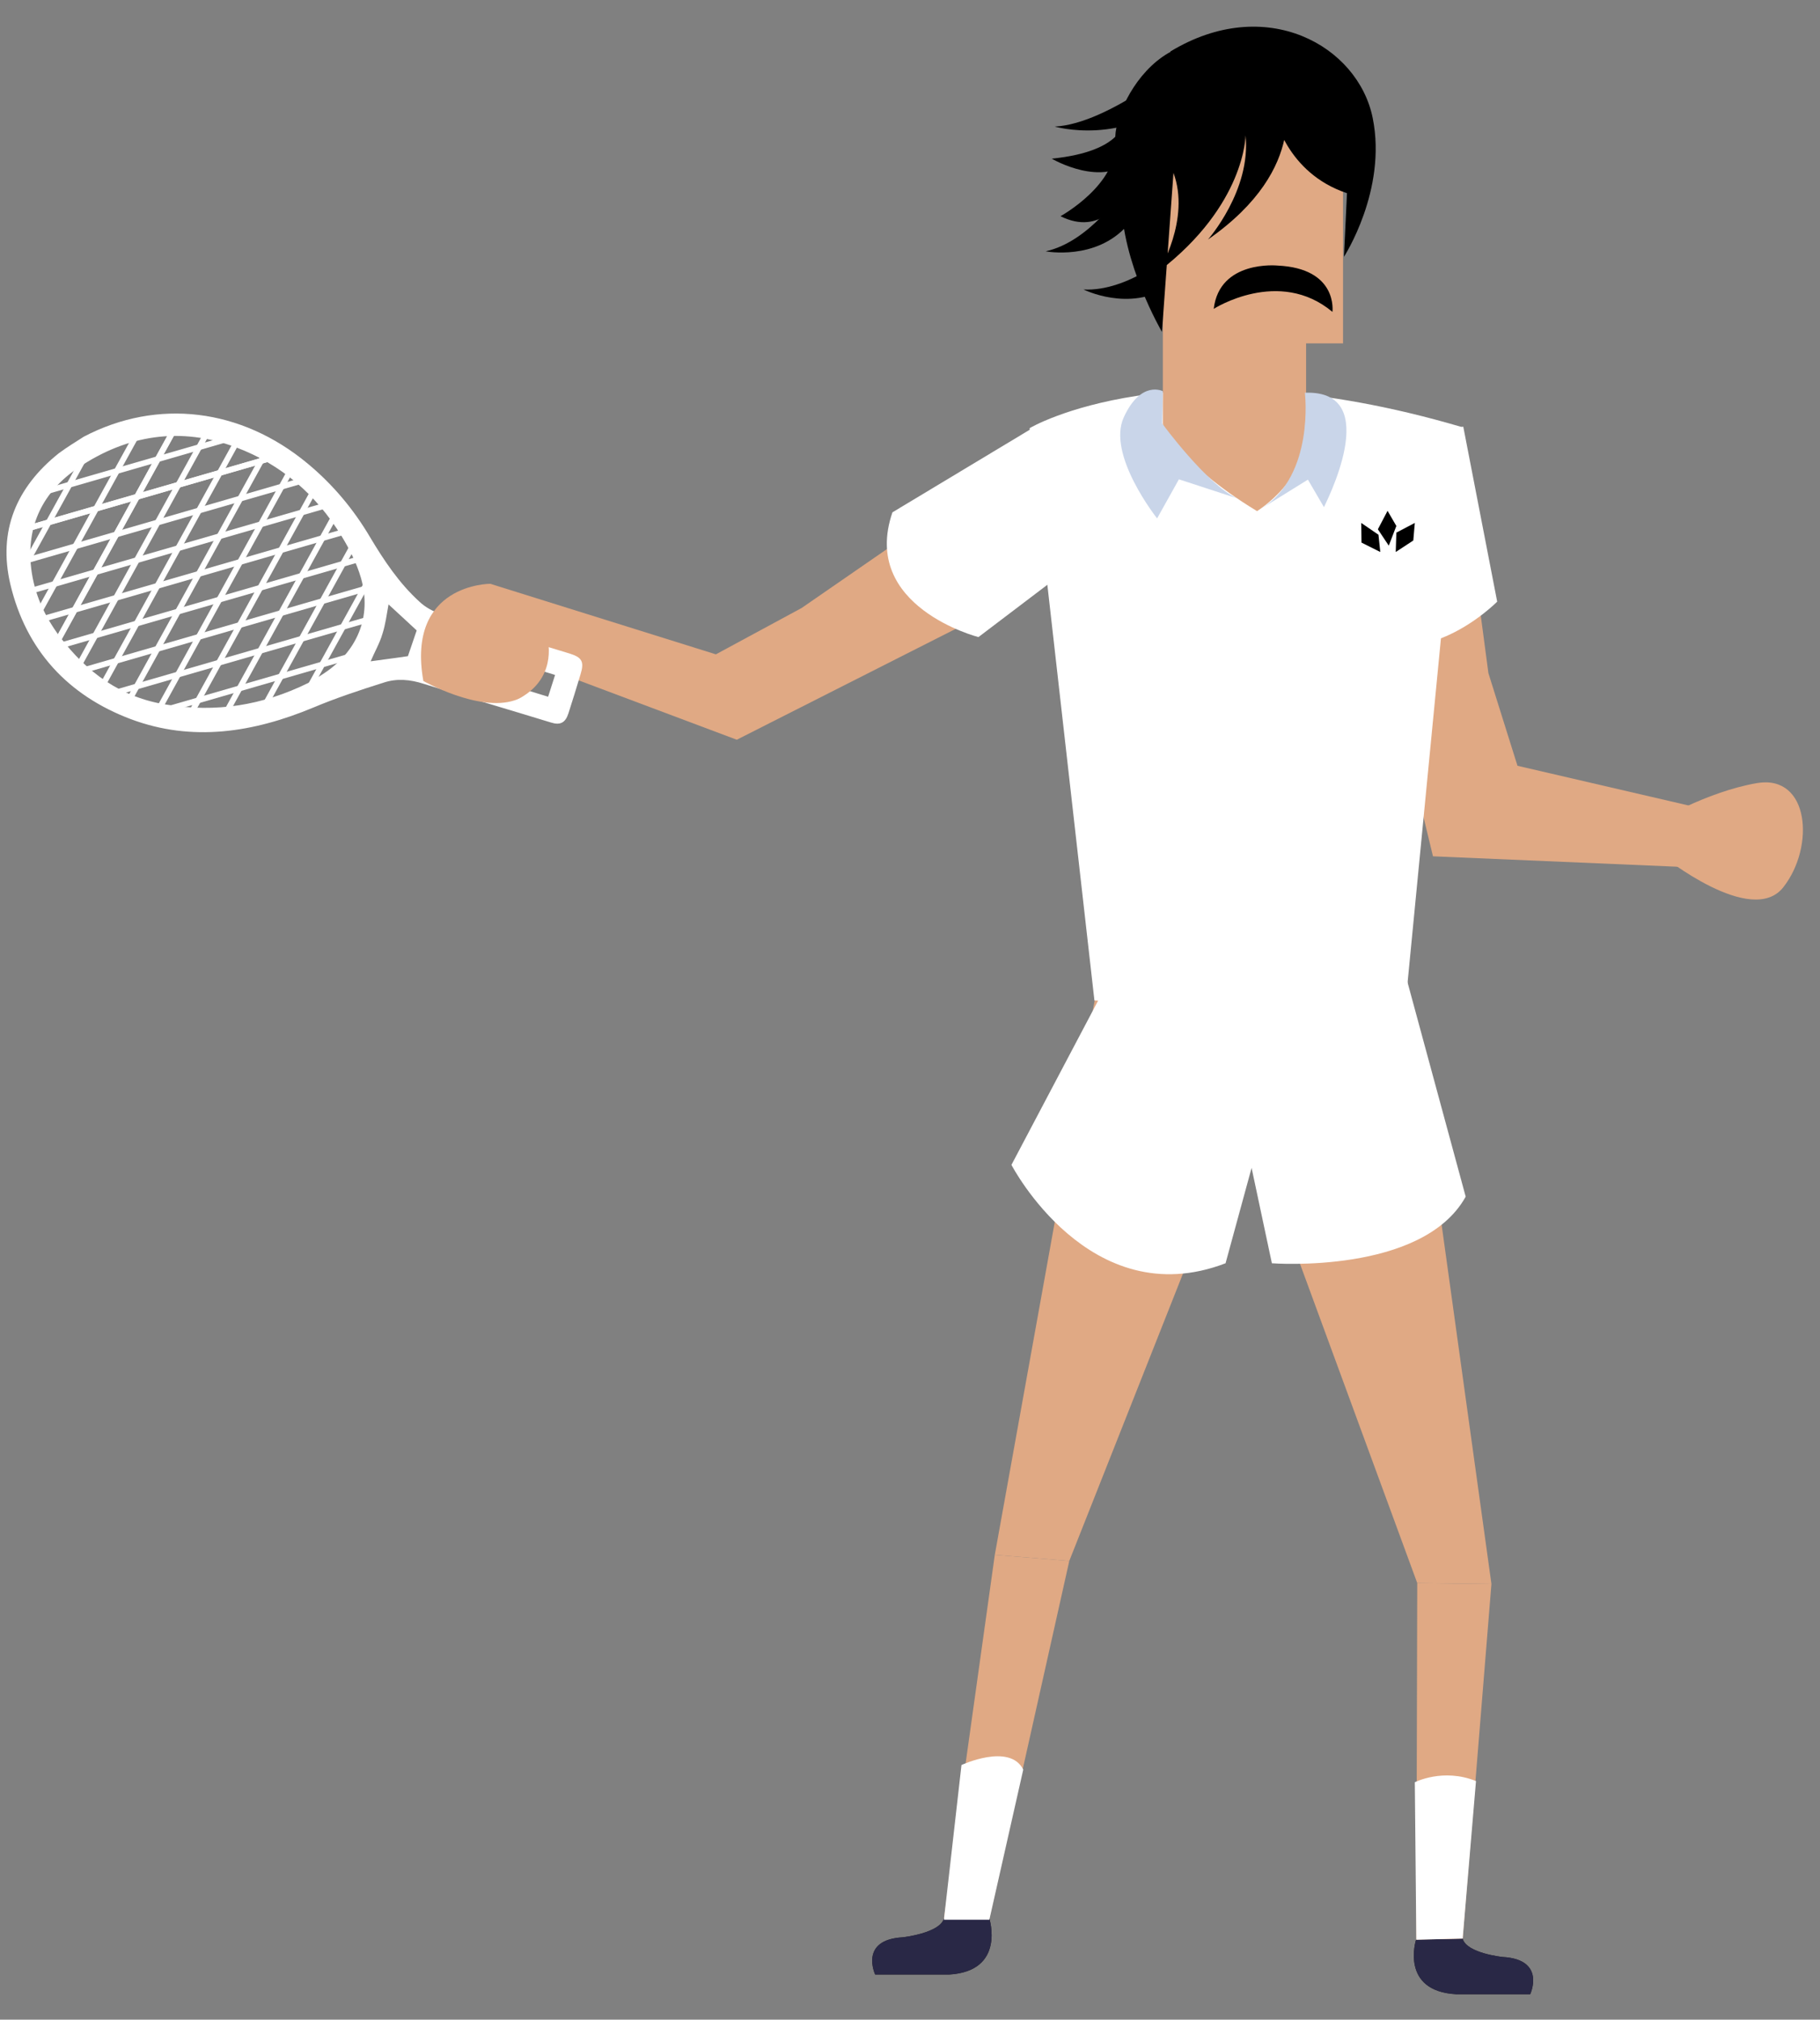 <?xml version="1.0" encoding="utf-8"?>
<!-- Generator: Adobe Illustrator 18.1.1, SVG Export Plug-In . SVG Version: 6.00 Build 0)  -->
<svg version="1.1" id="Layer_1" xmlns="http://www.w3.org/2000/svg" xmlns:xlink="http://www.w3.org/1999/xlink" x="0px" y="0px"
	 viewBox="0 80 601 667" enable-background="new 0 80 601 667" xml:space="preserve">
<rect x="0" y="80" width="601" height="667" fill="#808080" stroke="none"/>
<g>
	<defs>
		<path id="SVGID_1_" d="M116,255c-8.6-14.1-20.7-24.5-36.1-30.3c-19.2-7.3-37.7-4.3-54.6,7c-12,8.1-17.9,19.8-16.2,34.6
			c1,8.7,4.6,16.5,9.9,23.4c9.3,12.4,21.2,21,36.8,23.5c16.9,2.7,33.1,0.1,48.9-7.6c1.3-0.8,3.1-1.8,4.8-2.9
			c11.9-7.6,17.1-19.9,13.2-33.1C121.3,264.5,118.8,259.5,116,255z"/>
	</defs>
	<clipPath id="SVGID_2_">
		<use xlink:href="#SVGID_1_"  overflow="visible"/>
	</clipPath>
	<g clip-path="url(#SVGID_2_)">
		
			<rect x="29.3" y="164" transform="matrix(0.876 0.483 -0.483 0.876 124.769 16.559)" fill="#FFFFFF" width="1.9" height="173.3"/>
		
			<rect x="19.2" y="158.5" transform="matrix(0.876 0.483 -0.483 0.876 120.851 20.716)" fill="#FFFFFF" width="1.9" height="173.3"/>
		
			<rect x="38" y="168.8" transform="matrix(0.876 0.483 -0.483 0.876 128.197 12.921)" fill="#FFFFFF" width="1.9" height="173.3"/>
		
			<rect x="38" y="168.8" transform="matrix(0.876 0.483 -0.483 0.876 128.197 12.921)" fill="#FFFFFF" width="1.9" height="173.3"/>
		
			<rect x="46.8" y="173.7" transform="matrix(0.876 0.483 -0.483 0.876 131.625 9.283)" fill="#FFFFFF" width="1.9" height="173.3"/>
		
			<rect x="55.6" y="178.5" transform="matrix(0.876 0.483 -0.483 0.876 135.053 5.645)" fill="#FFFFFF" width="1.9" height="173.3"/>
		
			<rect x="64.4" y="183.4" transform="matrix(0.876 0.483 -0.483 0.876 138.481 2.007)" fill="#FFFFFF" width="1.9" height="173.3"/>
		
			<rect x="73.2" y="188.2" transform="matrix(0.876 0.483 -0.483 0.876 141.909 -1.631)" fill="#FFFFFF" width="1.9" height="173.3"/>
		
			<rect x="81.9" y="193.1" transform="matrix(0.876 0.483 -0.483 0.876 145.337 -5.268)" fill="#FFFFFF" width="1.9" height="173.3"/>
		
			<rect x="90.7" y="197.9" transform="matrix(0.876 0.483 -0.483 0.876 148.765 -8.906)" fill="#FFFFFF" width="1.9" height="173.3"/>
		
			<rect x="99.5" y="202.7" transform="matrix(0.876 0.483 -0.483 0.876 152.193 -12.544)" fill="#FFFFFF" width="1.9" height="173.3"/>
		
			<rect x="108.3" y="207.6" transform="matrix(0.876 0.483 -0.483 0.876 155.621 -16.182)" fill="#FFFFFF" width="1.9" height="173.3"/>
		
			<rect x="55.2" y="143.8" transform="matrix(0.278 0.961 -0.961 0.278 261.937 112.449)" fill="#FFFFFF" width="1.9" height="173.3"/>
		
			<rect x="52" y="132.8" transform="matrix(0.278 0.961 -0.961 0.278 249.062 107.559)" fill="#FFFFFF" width="1.9" height="173.3"/>
		
			<rect x="58" y="153.4" transform="matrix(0.278 0.961 -0.961 0.278 273.202 116.728)" fill="#FFFFFF" width="1.9" height="173.3"/>
		
			<rect x="58" y="153.4" transform="matrix(0.278 0.961 -0.961 0.278 273.202 116.728)" fill="#FFFFFF" width="1.9" height="173.3"/>
		
			<rect x="60.8" y="163" transform="matrix(0.278 0.961 -0.961 0.278 284.467 121.007)" fill="#FFFFFF" width="1.9" height="173.3"/>
		
			<rect x="63.6" y="172.7" transform="matrix(0.278 0.961 -0.961 0.278 295.732 125.286)" fill="#FFFFFF" width="1.9" height="173.3"/>
		
			<rect x="66.4" y="182.3" transform="matrix(0.278 0.961 -0.961 0.278 306.997 129.565)" fill="#FFFFFF" width="1.9" height="173.3"/>
		
			<rect x="69.2" y="191.9" transform="matrix(0.278 0.961 -0.961 0.278 318.262 133.844)" fill="#FFFFFF" width="1.9" height="173.3"/>
		
			<rect x="71.9" y="201.6" transform="matrix(0.278 0.961 -0.961 0.278 329.528 138.123)" fill="#FFFFFF" width="1.9" height="173.3"/>
		
			<rect x="74.7" y="211.2" transform="matrix(0.278 0.961 -0.961 0.278 340.793 142.402)" fill="#FFFFFF" width="1.9" height="173.3"/>
		
			<rect x="77.5" y="220.8" transform="matrix(0.278 0.961 -0.961 0.278 352.058 146.681)" fill="#FFFFFF" width="1.9" height="173.3"/>
		
			<rect x="80.3" y="230.5" transform="matrix(0.278 0.961 -0.961 0.278 363.323 150.96)" fill="#FFFFFF" width="1.9" height="173.3"/>
	</g>
</g>
<path d="M387.8,163c0,0-15.1,13.4-30,12.6c0,0,15.1,7.6,28.3-1C399.4,165.9,387.8,163,387.8,163z"/>
<polygon fill="#E0A984" points="264.7,280.8 236.4,296.1 161.9,272.8 162.6,294 243.3,324.3 343.2,273.7 327.1,237.7 "/>
<polygon fill="#E0A984" points="491.5,302.3 501.1,332.9 558.4,346.2 555.3,366.3 473.2,362.8 446.7,253.1 483.6,242.7 "/>
<path fill="#231F20" d="M483,720.3l-15.4,0.3c0,0-5.4,17,13.3,18h24.4c0,0,5.4-11.5-9.1-12.3C496.2,726.3,484.4,725.1,483,720.3z"/>
<polygon fill="#E0A984" points="361.9,408.1 328.5,593.5 353.1,595.5 411.3,448.4 468,602.8 492.5,603.1 465.7,409.8 "/>
<polygon fill="#E0A984" points="328.5,593.5 353.1,595.5 326.7,713.6 311.7,713.6 "/>
<polygon fill="#E0A984" points="492.5,603.1 468,602.8 467.7,720.6 483,720.3 "/>
<path fill="#FFFFFF" d="M340,221.4c0,0,47.5-28.4,142.6-0.4l-18.4,189.8c0,0-39.1,2.9-102.8-0.4L340,221.4z"/>
<path fill="#E0A984" d="M443.5,113v80.4h-12.2v26.5c0,0-13.7,27-47.3,0v-55c0,0-10.2-2-10.2-13.7c0-11.7,11.7-6.1,11.7-6.1V113
	H443.5z"/>
<path fill="#E0A984" d="M383.9,219.9c0,0,4.5,12.7,31.2,28.9c0,0,18-11,16.2-28.9C431.3,219.9,423.4,234,383.9,219.9z"/>
<path fill="#FFFFFF" d="M370.8,254.2l-47.7,36.2c0,0-39.1-10-28.4-41.2l49.7-29.9L370.8,254.2z"/>
<path fill="#FFFFFF" d="M483.2,220.9l11.2,57.8c0,0-27,27.4-49.5,7.1l-4.7-57.8L483.2,220.9z"/>
<path fill="#231F20" d="M311.7,713.6h15c0,0,5.5,17.4-13.3,18.5h-24.4c0,0-5.4-11.5,9.1-12.3C298.2,719.8,310.4,718.4,311.7,713.6z"
	/>
<path fill="#292846" d="M311.7,713.6h15c0,0,5.5,17.4-13.3,18.5h-24.4c0,0-5.4-11.5,9.1-12.3C298.2,719.8,310.4,718.4,311.7,713.6z"
	/>
<path fill="#292846" d="M483,720.3l-15.4,0.3c0,0-5.4,17,13.3,18h24.4c0,0,5.4-11.5-9.1-12.3C496.2,726.3,484.4,725.1,483,720.3z"/>
<path d="M421.8,167.7c0,0-19.1-1.9-21,14.3c0,0,21.5-13.8,39.2,1C440,182.9,441.9,168.6,421.8,167.7z"/>
<path d="M423.7,110.4c0,0,9.5,24.8-24.8,48.7c0,0,14.3-16.2,12.4-34.4c0,0,0,22.9-28.6,44.9c0,0,10.5-17.2,4.8-32.5l-3.8,52.5
	c0,0-13.4-22.9-13.4-43.9c0,0-6.7,12.4-20.1,5.7c0,0,19.1-10.5,18.1-24.8S392.2,72.2,423.7,110.4z"/>
<path d="M371.2,119.9c0,0,0,10.1-23.9,12.5c0,0,17.2,10.1,26.7,0L371.2,119.9z"/>
<path d="M370.8,142.9c0,0-10.9,16.9-25.5,20.1c0,0,16.6,3.2,27-8.6C382.7,142.7,370.8,142.9,370.8,142.9z"/>
<path d="M420.9,118c0,0,3.8,19.1,23.9,25.8l-1,21c0,0,14.3-22,9.5-45.8c-4.8-23.9-35.3-41.1-66.8-22C386.5,97,393.2,114.2,420.9,118
	z"/>
<path d="M348.3,121.8c0,0,22.9,6.7,42-10.5l1.9-12.4C392.2,98.9,366.4,120.9,348.3,121.8z"/>
<path fill="#E0A984" d="M548.8,362.5c0,0,29.6,23.9,40.1,10.5c10.5-13.4,8.6-37.2-8.6-34.4C563.2,341.5,546,352,546,352L548.8,362.5
	z"/>
<path fill="#FFFFFF" d="M27.7,224.2c24.3-12.7,51.9-9.4,73.9,8.9c8.3,6.9,15.1,15,20.6,24.3c4.6,7.7,9.6,15.2,16.3,21.3
	c1.9,1.8,4.4,3.2,6.9,4c14.1,4.5,28.4,8.8,42.6,13.1c4.2,1.3,5,2.7,3.7,6.9c-1.3,4.3-2.6,8.6-4,12.9c-1,3.1-2.7,4-5.8,3
	c-14-4.3-28.1-8.4-42.1-12.8c-4.4-1.4-8.7-1.8-13-0.4c-7.9,2.5-15.8,5.1-23.4,8.3c-19.7,8.2-39.9,11.4-60.2,3.8
	c-20.7-7.8-34.6-22.7-39.8-44.6c-4.1-17.6,2-32,16-43.2C22.1,227.7,24.9,226,27.7,224.2z M101.9,305.5c1.3-0.8,3-1.7,4.6-2.8
	c11.4-7.3,16.4-19,12.7-31.8c-1.4-4.9-3.8-9.6-6.5-14c-8.3-13.5-19.8-23.5-34.6-29.1c-18.4-7-36.2-4.2-52.3,6.7
	c-11.5,7.8-17.2,19-15.5,33.2c1,8.4,4.4,15.8,9.4,22.5c9,11.9,20.3,20.2,35.3,22.5C71.2,315.4,86.7,313,101.9,305.5z M181,310.1
	c0.8-2.5,1.6-5,2.3-7.2c-12.7-3.9-25.5-7.8-38.2-11.7c-0.7,2.3-1.5,4.9-2.3,7.2C155.6,302.3,168.4,306.2,181,310.1z M122.4,298.4
	c4.2-0.6,8.4-1.1,12.3-1.7c1-3,2-5.9,2.9-8.5c-3.2-3-6.3-5.8-9.3-8.6c-0.6,3.3-1,6.6-2,9.7C125.4,292.4,123.7,295.3,122.4,298.4z"/>
<path fill="#C9D5E9" d="M389.3,238.3l-7.2,12.9c0,0-16.7-21-11-33.4c5.7-12.4,12.9-8.6,12.9-8.6l-0.2,10.7c0,0,14.5,19.8,24.5,24.6
	L389.3,238.3z"/>
<path fill="#C9D5E9" d="M430.9,209.7c0,0,3.3,27.2-14.3,38.2l15.3-9.5l5.3,9.1C437.1,247.4,457.6,208.7,430.9,209.7z"/>
<polygon points="458.2,248.7 455,254.8 458.6,260.2 461.1,253.7 "/>
<polygon points="467.2,252.7 461.1,255.9 460.9,262.3 466.7,258.5 "/>
<polygon points="455.8,262.3 449.6,259.2 449.5,252.7 455.2,256.6 "/>
<path fill="#FFFFFF" d="M368.3,399.7L334,464.7c0,0,25.8,49.7,70.7,32.5l8.6-31.5l6.7,31.5c0,0,49.7,3.8,64-22l-21-77.4L368.3,399.7
	z"/>
<path fill="#FFFFFF" d="M311.7,714l5.8-51.1c0,0,15.9-7.4,20.4,1.5L326.7,714H311.7z"/>
<path fill="#FFFFFF" d="M467.7,720.6l-0.5-52c0,0,9.3-4.8,20.2-0.4l-4.4,52L467.7,720.6z"/>
<path fill="#E0A984" d="M161.9,272.8c0,0-27.8-0.1-22.1,32.1c0,0,18.2,10.3,30.1,6.4c1-0.3,2-0.8,2.9-1.4
	c11.5-7.2,7.9-19.3,7.9-19.3L161.9,272.8z"/>
</svg>
